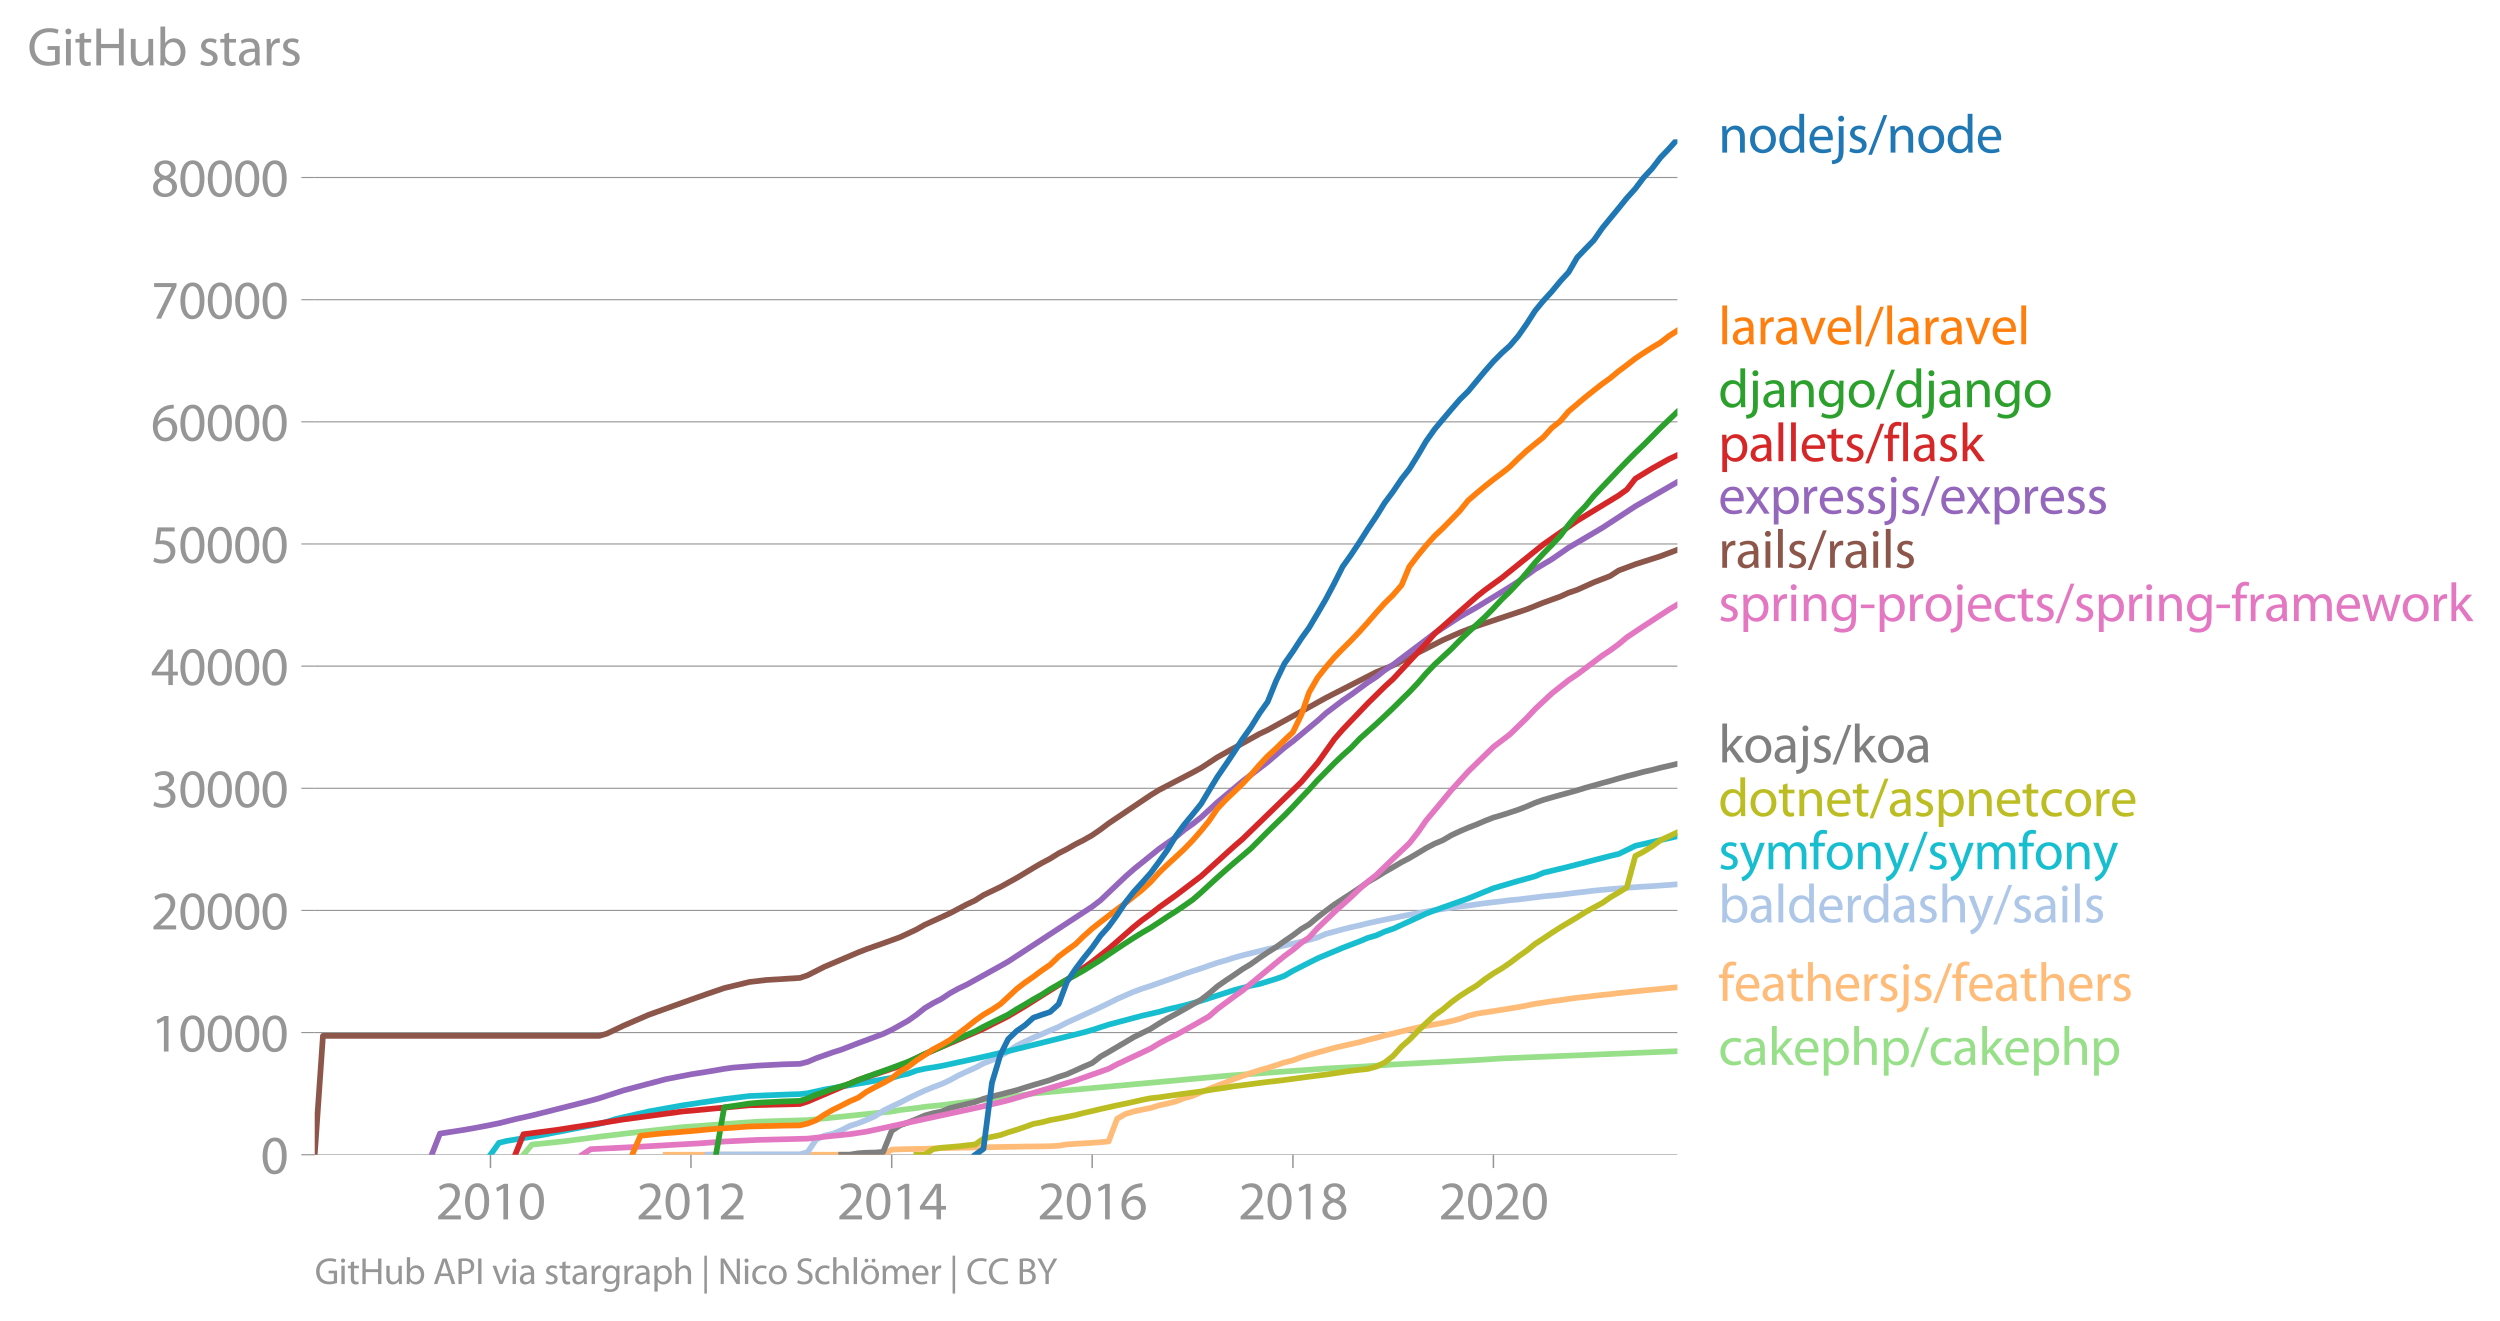 <svg height="461.527" viewBox="0 0 655.168 346.145" width="873.557" xmlns="http://www.w3.org/2000/svg" xmlns:xlink="http://www.w3.org/1999/xlink"><defs><style>*{stroke-linecap:butt;stroke-linejoin:round}</style></defs><g id="figure_1"><path d="M0 346.145h655.168V0H0z" style="fill:none" id="patch_1"/><g id="axes_1"><path d="M82.476 302.618h357.12V36.506H82.476z" style="fill:none" id="patch_2"/><g id="matplotlib.axis_1"><g id="xtick_1"><g id="line2d_1"><defs><path d="M0 0v3.5" id="med525f1b31" style="stroke:#969696;stroke-width:.4"/></defs><use style="fill:#969696;stroke:#969696;stroke-width:.4" x="128.538" xlink:href="#med525f1b31" y="302.618"/></g><g style="fill:#969696" transform="matrix(.14 0 0 -.14 114.175 319.558)" id="text_1"><defs><path d="M2944 0v467H1075v13l333 307c877 845 1434 1466 1434 2234 0 595-378 1209-1274 1209-480 0-890-179-1178-422l180-397c192 160 505 352 883 352 621 0 825-390 825-813-6-627-486-1164-1548-2176L288 346V0h2656z" id="MyriadPro-Regular-32" transform="scale(.016)"/><path d="M1677 4230c-845 0-1447-768-1447-2163C243 691 794-70 1606-70c922 0 1447 780 1447 2195 0 1325-499 2105-1376 2105zm-32-435c582 0 845-672 845-1696 0-1062-276-1734-852-1734-512 0-844 614-844 1696 0 1133 358 1734 851 1734z" id="MyriadPro-Regular-30" transform="scale(.016)"/><path d="M1510 0h544v4160h-480l-908-486 108-429 724 390h12V0z" id="MyriadPro-Regular-31" transform="scale(.016)"/></defs><use xlink:href="#MyriadPro-Regular-32"/><use x="51.3" xlink:href="#MyriadPro-Regular-30"/><use x="102.6" xlink:href="#MyriadPro-Regular-31"/><use x="153.9" xlink:href="#MyriadPro-Regular-30"/></g></g><g id="xtick_2"><use style="fill:#969696;stroke:#969696;stroke-width:.4" x="181.076" xlink:href="#med525f1b31" y="302.618" id="line2d_2"/><g style="fill:#969696" transform="matrix(.14 0 0 -.14 166.713 319.558)" id="text_2"><use xlink:href="#MyriadPro-Regular-32"/><use x="51.3" xlink:href="#MyriadPro-Regular-30"/><use x="102.6" xlink:href="#MyriadPro-Regular-31"/><use x="153.9" xlink:href="#MyriadPro-Regular-32"/></g></g><g id="xtick_3"><use style="fill:#969696;stroke:#969696;stroke-width:.4" x="233.687" xlink:href="#med525f1b31" y="302.618" id="line2d_3"/><g style="fill:#969696" transform="matrix(.14 0 0 -.14 219.324 319.558)" id="text_3"><defs><path d="M2560 0v1133h582v441h-582v2586h-608L96 1504v-371h1933V0h531zM666 1574v13l1017 1415c115 192 218 371 346 614h19c-13-218-19-435-19-653V1574H666z" id="MyriadPro-Regular-34" transform="scale(.016)"/></defs><use xlink:href="#MyriadPro-Regular-32"/><use x="51.3" xlink:href="#MyriadPro-Regular-30"/><use x="102.6" xlink:href="#MyriadPro-Regular-31"/><use x="153.9" xlink:href="#MyriadPro-Regular-34"/></g></g><g id="xtick_4"><use style="fill:#969696;stroke:#969696;stroke-width:.4" x="286.226" xlink:href="#med525f1b31" y="302.618" id="line2d_4"/><g style="fill:#969696" transform="matrix(.14 0 0 -.14 271.863 319.558)" id="text_4"><defs><path d="M2662 4224c-102 0-243-6-409-32-525-64-986-275-1331-614-410-410-704-1056-704-1876C218 621 800-70 1690-70c864 0 1382 704 1382 1465 0 813-518 1344-1254 1344-461 0-807-217-1005-480h-19c96 685 563 1331 1446 1479 160 25 307 32 422 25v461zM1690 365c-589 0-903 505-916 1190 0 103 26 186 64 250 154 301 468 512 807 512 518 0 857-359 857-954s-326-998-806-998h-6z" id="MyriadPro-Regular-36" transform="scale(.016)"/></defs><use xlink:href="#MyriadPro-Regular-32"/><use x="51.3" xlink:href="#MyriadPro-Regular-30"/><use x="102.6" xlink:href="#MyriadPro-Regular-31"/><use x="153.9" xlink:href="#MyriadPro-Regular-36"/></g></g><g id="xtick_5"><use style="fill:#969696;stroke:#969696;stroke-width:.4" x="338.837" xlink:href="#med525f1b31" y="302.618" id="line2d_5"/><g style="fill:#969696" transform="matrix(.14 0 0 -.14 324.474 319.558)" id="text_5"><defs><path d="M1062 2170c-512-218-825-589-825-1114C237 448 762-70 1632-70c794 0 1414 486 1414 1209 0 506-320 871-838 1075v20c512 243 685 620 685 972 0 519-403 1024-1210 1024-729 0-1286-448-1286-1107 0-358 198-717 659-934l6-19zm583-1831c-531 0-851 371-832 794 0 397 262 717 749 857 563-160 915-403 915-908 0-423-327-743-832-743zm6 3488c506 0 704-345 704-678 0-378-275-634-633-755-480 128-794 352-794 768 0 358 256 665 723 665z" id="MyriadPro-Regular-38" transform="scale(.016)"/></defs><use xlink:href="#MyriadPro-Regular-32"/><use x="51.3" xlink:href="#MyriadPro-Regular-30"/><use x="102.6" xlink:href="#MyriadPro-Regular-31"/><use x="153.9" xlink:href="#MyriadPro-Regular-38"/></g></g><g id="xtick_6"><use style="fill:#969696;stroke:#969696;stroke-width:.4" x="391.376" xlink:href="#med525f1b31" y="302.618" id="line2d_6"/><g style="fill:#969696" transform="matrix(.14 0 0 -.14 377.013 319.558)" id="text_6"><use xlink:href="#MyriadPro-Regular-32"/><use x="51.3" xlink:href="#MyriadPro-Regular-30"/><use x="102.6" xlink:href="#MyriadPro-Regular-32"/><use x="153.9" xlink:href="#MyriadPro-Regular-30"/></g></g></g><g id="matplotlib.axis_2"><g id="ytick_1"><path clip-path="url(#p2043285b68)" d="M82.476 302.618h357.12" style="fill:none;stroke:#969696;stroke-linecap:square;stroke-width:.3" id="line2d_7"/><g id="line2d_8"><defs><path d="M0 0h-3.5" id="md0964f4ede" style="stroke:#969696;stroke-width:.3"/></defs><use style="fill:#969696;stroke:#969696;stroke-width:.3" x="82.476" xlink:href="#md0964f4ede" y="302.618"/></g><use xlink:href="#MyriadPro-Regular-30" style="fill:#969696" transform="matrix(.14 0 0 -.14 68.295 307.588)" id="text_7"/></g><g id="ytick_2"><path clip-path="url(#p2043285b68)" d="M82.476 270.606h357.12" style="fill:none;stroke:#969696;stroke-linecap:square;stroke-width:.3" id="line2d_9"/><use style="fill:#969696;stroke:#969696;stroke-width:.3" x="82.476" xlink:href="#md0964f4ede" y="270.606" id="line2d_10"/><g style="fill:#969696" transform="matrix(.14 0 0 -.14 39.568 275.576)" id="text_8"><use xlink:href="#MyriadPro-Regular-31"/><use x="51.3" xlink:href="#MyriadPro-Regular-30"/><use x="102.6" xlink:href="#MyriadPro-Regular-30"/><use x="153.9" xlink:href="#MyriadPro-Regular-30"/><use x="205.2" xlink:href="#MyriadPro-Regular-30"/></g></g><g id="ytick_3"><path clip-path="url(#p2043285b68)" d="M82.476 238.594h357.12" style="fill:none;stroke:#969696;stroke-linecap:square;stroke-width:.3" id="line2d_11"/><use style="fill:#969696;stroke:#969696;stroke-width:.3" x="82.476" xlink:href="#md0964f4ede" y="238.594" id="line2d_12"/><g style="fill:#969696" transform="matrix(.14 0 0 -.14 39.568 243.564)" id="text_9"><use xlink:href="#MyriadPro-Regular-32"/><use x="51.3" xlink:href="#MyriadPro-Regular-30"/><use x="102.6" xlink:href="#MyriadPro-Regular-30"/><use x="153.9" xlink:href="#MyriadPro-Regular-30"/><use x="205.2" xlink:href="#MyriadPro-Regular-30"/></g></g><g id="ytick_4"><path clip-path="url(#p2043285b68)" d="M82.476 206.582h357.12" style="fill:none;stroke:#969696;stroke-linecap:square;stroke-width:.3" id="line2d_13"/><use style="fill:#969696;stroke:#969696;stroke-width:.3" x="82.476" xlink:href="#md0964f4ede" y="206.582" id="line2d_14"/><g style="fill:#969696" transform="matrix(.14 0 0 -.14 39.568 211.552)" id="text_10"><defs><path d="M269 211C474 77 883-70 1350-70c999 0 1517 582 1517 1248 0 582-416 966-928 1068v13c512 186 768 551 768 979 0 506-371 992-1190 992-448 0-871-160-1088-320l147-409c179 128 499 275 832 275 518 0 730-294 730-627 0-493-519-704-928-704H896v-423h314c544 0 1068-249 1075-832 6-345-218-806-941-806-390 0-762 160-922 262L269 211z" id="MyriadPro-Regular-33" transform="scale(.016)"/></defs><use xlink:href="#MyriadPro-Regular-33"/><use x="51.3" xlink:href="#MyriadPro-Regular-30"/><use x="102.6" xlink:href="#MyriadPro-Regular-30"/><use x="153.9" xlink:href="#MyriadPro-Regular-30"/><use x="205.2" xlink:href="#MyriadPro-Regular-30"/></g></g><g id="ytick_5"><path clip-path="url(#p2043285b68)" d="M82.476 174.57h357.12" style="fill:none;stroke:#969696;stroke-linecap:square;stroke-width:.3" id="line2d_15"/><use style="fill:#969696;stroke:#969696;stroke-width:.3" x="82.476" xlink:href="#md0964f4ede" y="174.57" id="line2d_16"/><g style="fill:#969696" transform="matrix(.14 0 0 -.14 39.568 179.54)" id="text_11"><use xlink:href="#MyriadPro-Regular-34"/><use x="51.3" xlink:href="#MyriadPro-Regular-30"/><use x="102.6" xlink:href="#MyriadPro-Regular-30"/><use x="153.9" xlink:href="#MyriadPro-Regular-30"/><use x="205.2" xlink:href="#MyriadPro-Regular-30"/></g></g><g id="ytick_6"><path clip-path="url(#p2043285b68)" d="M82.476 142.559h357.12" style="fill:none;stroke:#969696;stroke-linecap:square;stroke-width:.3" id="line2d_17"/><use style="fill:#969696;stroke:#969696;stroke-width:.3" x="82.476" xlink:href="#md0964f4ede" y="142.559" id="line2d_18"/><g style="fill:#969696" transform="matrix(.14 0 0 -.14 39.568 147.529)" id="text_12"><defs><path d="M2771 4160H781L512 2163c154 19 339 45 576 45 832 0 1190-384 1197-922 0-556-455-902-986-902-377 0-717 128-889 230L269 186C467 58 851-70 1306-70c902 0 1548 608 1548 1420 0 525-268 884-595 1069-256 154-576 224-896 224-153 0-243-13-339-25l160 1068h1587v474z" id="MyriadPro-Regular-35" transform="scale(.016)"/></defs><use xlink:href="#MyriadPro-Regular-35"/><use x="51.3" xlink:href="#MyriadPro-Regular-30"/><use x="102.6" xlink:href="#MyriadPro-Regular-30"/><use x="153.9" xlink:href="#MyriadPro-Regular-30"/><use x="205.2" xlink:href="#MyriadPro-Regular-30"/></g></g><g id="ytick_7"><path clip-path="url(#p2043285b68)" d="M82.476 110.547h357.12" style="fill:none;stroke:#969696;stroke-linecap:square;stroke-width:.3" id="line2d_19"/><use style="fill:#969696;stroke:#969696;stroke-width:.3" x="82.476" xlink:href="#md0964f4ede" y="110.547" id="line2d_20"/><g style="fill:#969696" transform="matrix(.14 0 0 -.14 39.568 115.517)" id="text_13"><use xlink:href="#MyriadPro-Regular-36"/><use x="51.3" xlink:href="#MyriadPro-Regular-30"/><use x="102.6" xlink:href="#MyriadPro-Regular-30"/><use x="153.9" xlink:href="#MyriadPro-Regular-30"/><use x="205.2" xlink:href="#MyriadPro-Regular-30"/></g></g><g id="ytick_8"><path clip-path="url(#p2043285b68)" d="M82.476 78.535h357.12" style="fill:none;stroke:#969696;stroke-linecap:square;stroke-width:.3" id="line2d_21"/><use style="fill:#969696;stroke:#969696;stroke-width:.3" x="82.476" xlink:href="#md0964f4ede" y="78.535" id="line2d_22"/><g style="fill:#969696" transform="matrix(.14 0 0 -.14 39.568 83.505)" id="text_14"><defs><path d="M365 4160v-467h2035v-13L595 0h583l1811 3789v371H365z" id="MyriadPro-Regular-37" transform="scale(.016)"/></defs><use xlink:href="#MyriadPro-Regular-37"/><use x="51.3" xlink:href="#MyriadPro-Regular-30"/><use x="102.6" xlink:href="#MyriadPro-Regular-30"/><use x="153.9" xlink:href="#MyriadPro-Regular-30"/><use x="205.2" xlink:href="#MyriadPro-Regular-30"/></g></g><g id="ytick_9"><path clip-path="url(#p2043285b68)" d="M82.476 46.523h357.12" style="fill:none;stroke:#969696;stroke-linecap:square;stroke-width:.3" id="line2d_23"/><use style="fill:#969696;stroke:#969696;stroke-width:.3" x="82.476" xlink:href="#md0964f4ede" y="46.523" id="line2d_24"/><g style="fill:#969696" transform="matrix(.14 0 0 -.14 39.568 51.493)" id="text_15"><use xlink:href="#MyriadPro-Regular-38"/><use x="51.3" xlink:href="#MyriadPro-Regular-30"/><use x="102.6" xlink:href="#MyriadPro-Regular-30"/><use x="153.9" xlink:href="#MyriadPro-Regular-30"/><use x="205.2" xlink:href="#MyriadPro-Regular-30"/></g></g><g style="fill:#969696" transform="matrix(.14 0 0 -.14 7.2 17.14)" id="text_16"><defs><path d="M3770 2266H2349v-448h877V531c-128-64-378-115-743-115-1005 0-1664 646-1664 1741 0 1081 685 1734 1735 1734 435 0 723-83 953-185l135 454c-186 90-576 198-1076 198-1446 0-2329-940-2336-2227 0-672 231-1248 602-1606 422-403 960-570 1613-570 582 0 1075 147 1325 237v2074z" id="MyriadPro-Regular-47" transform="scale(.016)"/><path d="M1030 0v3098H467V0h563zM749 4320c-205 0-352-154-352-352 0-192 141-346 339-346 224 0 365 154 358 346 0 198-134 352-345 352z" id="MyriadPro-Regular-69" transform="scale(.016)"/><path d="M595 3667v-569H115v-429h480V979c0-365 58-640 218-806C947 19 1158-70 1421-70c217 0 390 38 499 83l-26 422c-83-25-172-38-326-38-314 0-422 217-422 601v1671h806v429h-806v742l-551-173z" id="MyriadPro-Regular-74" transform="scale(.016)"/><path d="M486 4314V0h557v2022h2087V0h563v4314h-563V2509H1043v1805H486z" id="MyriadPro-Regular-48" transform="scale(.016)"/><path d="M3059 3098h-563V1197c0-103-19-205-51-288-103-250-365-512-743-512-512 0-691 397-691 985v1716H448V1286C448 198 1030-70 1517-70c550 0 877 326 1024 576h13l32-506h499c-19 243-26 525-26 845v2253z" id="MyriadPro-Regular-75" transform="scale(.016)"/><path d="M467 800c0-275-13-589-25-800h486l26 512h19c230-410 589-582 1037-582 691 0 1388 550 1388 1657 7 941-537 1581-1305 1581-499 0-858-224-1056-570h-13v1946H467V800zm557 998c0 90 19 167 32 231 115 429 474 691 858 691 601 0 921-531 921-1152 0-710-352-1190-941-1190-409 0-736 268-844 659-13 64-26 134-26 205v556z" id="MyriadPro-Regular-62" transform="scale(.016)"/><path d="M250 147C467 19 781-70 1120-70c736 0 1158 390 1158 934 0 461-275 730-812 934-404 154-589 269-589 525 0 231 185 423 518 423 288 0 512-103 634-180l141 410c-173 102-448 192-762 192-666 0-1069-410-1069-909 0-371 263-678 819-877 416-153 576-300 576-569 0-256-192-461-601-461-282 0-576 115-743 224L250 147z" id="MyriadPro-Regular-73" transform="scale(.016)"/><path d="M2643 1901c0 621-230 1267-1177 1267-391 0-762-109-1018-275l128-371c218 140 518 230 806 230 634 0 704-461 704-717v-64C890 1978 224 1568 224 819c0-448 320-889 947-889 442 0 775 217 947 460h20l44-390h512c-38 211-51 474-51 742v1159zm-544-858c0-57-13-121-32-179-89-262-345-518-749-518-288 0-531 172-531 537 0 602 698 711 1312 698v-538z" id="MyriadPro-Regular-61" transform="scale(.016)"/><path d="M467 0h557v1651c0 96 13 186 26 263 76 422 358 723 755 723 77 0 134-7 192-19v531c-51 13-96 19-160 19-378 0-717-262-858-678h-25l-20 608H442c19-288 25-602 25-967V0z" id="MyriadPro-Regular-72" transform="scale(.016)"/></defs><use xlink:href="#MyriadPro-Regular-47"/><use x="64.6" xlink:href="#MyriadPro-Regular-69"/><use x="88" xlink:href="#MyriadPro-Regular-74"/><use x="121.1" xlink:href="#MyriadPro-Regular-48"/><use x="186.3" xlink:href="#MyriadPro-Regular-75"/><use x="241.4" xlink:href="#MyriadPro-Regular-62"/><use x="298.3" xlink:href="#MyriadPro-Regular-20"/><use x="319.5" xlink:href="#MyriadPro-Regular-73"/><use x="359.1" xlink:href="#MyriadPro-Regular-74"/><use x="392.2" xlink:href="#MyriadPro-Regular-61"/><use x="440.4" xlink:href="#MyriadPro-Regular-72"/><use x="473.1" xlink:href="#MyriadPro-Regular-73"/></g></g><path clip-path="url(#p2043285b68)" d="m137.174 302.618 2.231-2.657 8.78-.909 8.853-1.165 6.406-.768 15.401-1.732 19.792-1.44 13.027-.401 22.023-2.263 2.231-.39 4.247-.503 2.159-.333 4.39-.43 8.852-1.142 4.39-.506 4.247-.406 6.621-1.022 50.38-4.596 13.243-.99 8.636-.611 4.39-.327 11.012-.598 6.621-.464 21.88-1.162 6.62-.426 45.99-1.898h0" style="fill:none;stroke:#98df8a;stroke-linecap:square;stroke-width:1.5" id="line2d_25"/><path clip-path="url(#p2043285b68)" d="m174.455 302.618 2.231-.003h37.209l2.16-.003 2.23-.003h2.16l2.23-.01 2.232-.006 2.159-.013h2.231l2.16-.013 2.23-1.287 2.231-.086 2.016-.048 2.23-.042 2.16-.038 2.23-.084 2.16-.108 2.231-.042 2.231-.048 2.16-.035 2.23-.058 2.16-.035 2.23-.032 2.232-.039 2.015-.038 2.231-.035 2.16-.048 2.23-.016 2.16-.023 2.23-.041 2.232-.125 2.159-.352 2.23-.141 2.16-.144 2.231-.125 2.231-.17 2.087-.195 2.231-5.938 2.16-1.249 2.23-.672 2.16-.474 2.23-.438 2.232-.692 2.16-.454 2.23-.57 2.16-.832 2.23-.618 2.232-.986 2.015-.823 2.23-.88 2.16-.81 2.231-.925 2.16-.784 2.23-.785 2.231-.733 2.16-.608 2.23-.701 2.16-.717 2.23-.564 2.232-.822 2.015-.605 2.231-.631 2.16-.586 2.23-.618 2.16-.502 2.23-.503 2.232-.5 2.159-.598 2.231-.547 2.16-.605 2.23-.528 2.231-.548 2.016-.502 2.23-.5 2.16-.451 2.23-.372 2.16-.387 2.231-.48 2.231-.589 2.16-.765 2.23-.58 2.16-.332 2.23-.35 2.232-.345 2.087-.343 2.231-.355 2.16-.42 2.23-.448 2.16-.323 2.23-.346 2.232-.29 2.159-.324 2.23-.308 2.16-.22 2.231-.263 2.231-.26 2.015-.188 2.231-.291 2.16-.205 2.23-.253 2.16-.211 2.23-.224 2.232-.202 2.16-.221 2.23-.205" style="fill:none;stroke:#ffbb78;stroke-linecap:square;stroke-width:1.5" id="line2d_26"/><path clip-path="url(#p2043285b68)" d="m185.395 302.618 2.23-.09 2.16-.006h6.621l2.231-.003H205.187l2.23-.003h2.232l2.015-.596 2.231-3.3 2.16-1.018 2.23-.477 2.16-.906 2.23-1.143 2.232-.717 2.159-.842 2.231-.983 2.16-1.43 2.23-1.127 2.231-1.028 2.016-1.06 2.23-1.069 2.16-1.002 2.23-.912 2.16-.8 2.231-1.034 2.231-1.233 2.16-1.005 2.23-.986 2.16-1.155 2.23-.868 2.232-1.184 2.015-1.054 2.231-1.54 2.16-1.081 2.23-1.034 2.16-.887 2.23-.999 2.232-.931 2.159-1.124 2.23-1.021 2.16-.977 2.231-1.04 2.231-1.024 2.087-1.022 2.231-1.114 2.16-.944 2.23-.957 2.16-.807 2.23-.71 2.232-.791 2.16-.756 2.23-.778 2.16-.803 2.23-.75 2.232-.72 2.015-.7 2.23-.778 2.16-.605 2.231-.714 2.16-.612 2.23-.56 2.231-.54 2.16-.539 2.23-.445 2.16-.509 2.23-.486 2.232-.519 2.015-.454 2.231-.64 2.16-.935 2.23-.59 2.16-.601 2.23-.557 2.232-.484 2.159-.55 2.231-.493 2.16-.458 2.23-.426 2.231-.467 2.016-.39 2.23-.398 2.16-.425 2.23-.41 2.16-.266 2.231-.374 2.231-.301 2.16-.234 2.23-.317 2.16-.294 2.23-.27 2.232-.252 2.087-.272 2.231-.192 2.16-.266 2.23-.275 2.16-.276 2.23-.204 2.232-.209 2.159-.284 2.23-.273 2.16-.243 2.231-.278 2.231-.212 2.015-.179 2.231-.186 2.16-.172 2.23-.17 2.16-.138 2.23-.125 2.232-.166 2.16-.15 2.23-.183" style="fill:none;stroke:#aec7e8;stroke-linecap:square;stroke-width:1.5" id="line2d_27"/><g style="fill:#1f77b4" transform="matrix(.14 0 0 -.14 450.31 40)" id="text_17"><defs><path d="M467 0h563v1862c0 96 13 192 39 263 96 313 384 576 755 576 531 0 717-416 717-915V0h563v1850c0 1062-666 1318-1094 1318-512 0-871-288-1024-582h-13l-32 512H442c19-256 25-519 25-839V0z" id="MyriadPro-Regular-6e" transform="scale(.016)"/><path d="M1779 3168c-857 0-1536-608-1536-1645C243 544 890-70 1728-70c749 0 1542 499 1542 1644 0 948-601 1594-1491 1594zm-13-422c666 0 928-666 928-1191 0-697-403-1203-940-1203-551 0-941 512-941 1190 0 589 288 1204 953 1204z" id="MyriadPro-Regular-6f" transform="scale(.016)"/><path d="M2579 4544V2694h-13c-140 250-460 474-934 474-755 0-1395-634-1389-1664C243 563 819-70 1568-70c506 0 883 262 1056 608h13l25-538h506c-19 211-26 525-26 800v3744h-563zm0-3245c0-89-6-166-25-243-103-422-448-672-826-672-608 0-915 518-915 1146 0 684 345 1196 928 1196 422 0 729-294 813-652 19-71 25-167 25-237v-538z" id="MyriadPro-Regular-64" transform="scale(.016)"/><path d="M2957 1446c6 58 19 148 19 263 0 569-269 1459-1280 1459-902 0-1453-736-1453-1670C243 563 813-70 1766-70c493 0 832 108 1031 198l-96 403c-211-89-455-160-858-160-563 0-1049 314-1062 1075h2176zM787 1850c45 390 295 915 864 915 634 0 787-557 781-915H787z" id="MyriadPro-Regular-65" transform="scale(.016)"/><path d="M-230-1350c300 0 710 102 960 352 275 281 371 672 371 1273v2823H538V493c0-743-58-992-212-1165C192-819-32-890-288-909l58-441zM826 4320c-212 0-359-154-359-352 0-186 135-346 346-346 224 0 358 160 352 346 0 198-135 352-339 352z" id="MyriadPro-Regular-6a" transform="scale(.016)"/><path d="m422-256 1792 4640h-435L-6-256h428z" id="MyriadPro-Regular-2f" transform="scale(.016)"/></defs><use xlink:href="#MyriadPro-Regular-6e"/><use x="55.5" xlink:href="#MyriadPro-Regular-6f"/><use x="110.4" xlink:href="#MyriadPro-Regular-64"/><use x="166.8" xlink:href="#MyriadPro-Regular-65"/><use x="216.9" xlink:href="#MyriadPro-Regular-6a"/><use x="241.2" xlink:href="#MyriadPro-Regular-73"/><use x="280.8" xlink:href="#MyriadPro-Regular-2f"/><use x="315.1" xlink:href="#MyriadPro-Regular-6e"/><use x="370.6" xlink:href="#MyriadPro-Regular-6f"/><use x="425.5" xlink:href="#MyriadPro-Regular-64"/><use x="481.9" xlink:href="#MyriadPro-Regular-65"/></g><g style="fill:#ff7f0e" transform="matrix(.14 0 0 -.14 450.31 90.224)" id="text_18"><defs><path d="M467 0h563v4544H467V0z" id="MyriadPro-Regular-6c" transform="scale(.016)"/><path d="M83 3098 1261 0h537l1216 3098h-588l-602-1741c-102-282-192-538-262-794h-20c-64 256-147 512-249 794L685 3098H83z" id="MyriadPro-Regular-76" transform="scale(.016)"/></defs><use xlink:href="#MyriadPro-Regular-6c"/><use x="23.6" xlink:href="#MyriadPro-Regular-61"/><use x="71.8" xlink:href="#MyriadPro-Regular-72"/><use x="104.5" xlink:href="#MyriadPro-Regular-61"/><use x="152.7" xlink:href="#MyriadPro-Regular-76"/><use x="200.8" xlink:href="#MyriadPro-Regular-65"/><use x="250.9" xlink:href="#MyriadPro-Regular-6c"/><use x="274.5" xlink:href="#MyriadPro-Regular-2f"/><use x="308.8" xlink:href="#MyriadPro-Regular-6c"/><use x="332.4" xlink:href="#MyriadPro-Regular-61"/><use x="380.6" xlink:href="#MyriadPro-Regular-72"/><use x="413.3" xlink:href="#MyriadPro-Regular-61"/><use x="461.5" xlink:href="#MyriadPro-Regular-76"/><use x="509.6" xlink:href="#MyriadPro-Regular-65"/><use x="559.7" xlink:href="#MyriadPro-Regular-6c"/></g><g style="fill:#2ca02c" transform="matrix(.14 0 0 -.14 450.31 106.706)" id="text_19"><defs><path d="M3110 2246c0 378 13 628 26 852h-493l-25-468h-13c-135 256-429 538-967 538-710 0-1395-595-1395-1645C243 666 794 13 1562 13c480 0 812 230 985 518h13V186c0-781-422-1082-998-1082-384 0-704 115-909 243l-141-429c250-166 659-256 1030-256 391 0 826 90 1127 372 301 268 441 704 441 1414v1798zm-556-928c0-96-13-204-45-300-122-359-435-576-781-576-608 0-915 505-915 1113 0 717 384 1171 921 1171 410 0 685-268 788-595 25-77 32-160 32-256v-557z" id="MyriadPro-Regular-67" transform="scale(.016)"/></defs><use xlink:href="#MyriadPro-Regular-64"/><use x="56.4" xlink:href="#MyriadPro-Regular-6a"/><use x="80.7" xlink:href="#MyriadPro-Regular-61"/><use x="128.9" xlink:href="#MyriadPro-Regular-6e"/><use x="184.4" xlink:href="#MyriadPro-Regular-67"/><use x="240.3" xlink:href="#MyriadPro-Regular-6f"/><use x="295.2" xlink:href="#MyriadPro-Regular-2f"/><use x="329.5" xlink:href="#MyriadPro-Regular-64"/><use x="385.9" xlink:href="#MyriadPro-Regular-6a"/><use x="410.2" xlink:href="#MyriadPro-Regular-61"/><use x="458.4" xlink:href="#MyriadPro-Regular-6e"/><use x="513.9" xlink:href="#MyriadPro-Regular-67"/><use x="569.8" xlink:href="#MyriadPro-Regular-6f"/></g><g style="fill:#d62728" transform="matrix(.14 0 0 -.14 450.31 120.873)" id="text_20"><defs><path d="M467-1267h557V416h13c185-307 544-486 953-486 730 0 1408 550 1408 1664 0 940-563 1574-1312 1574-505 0-870-224-1100-602h-13l-26 532H442c12-295 25-615 25-1012v-3353zm557 3059c0 77 19 160 38 230 109 423 468 698 852 698 595 0 921-531 921-1152 0-710-345-1197-941-1197-403 0-742 269-844 659-13 71-26 148-26 231v531z" id="MyriadPro-Regular-70" transform="scale(.016)"/><path d="M1082 0v2669h748v429h-748v166c0 474 121 896 601 896 160 0 275-32 359-70l76 435c-108 45-281 89-480 89-262 0-544-83-755-288-262-249-358-646-358-1081v-147H90v-429h435V0h557z" id="MyriadPro-Regular-66" transform="scale(.016)"/><path d="M1024 4544H467V0h557v1165l288 320L2381 0h685L1702 1824l1197 1274h-678l-909-1069c-90-109-198-243-275-352h-13v2867z" id="MyriadPro-Regular-6b" transform="scale(.016)"/></defs><use xlink:href="#MyriadPro-Regular-70"/><use x="56.9" xlink:href="#MyriadPro-Regular-61"/><use x="105.1" xlink:href="#MyriadPro-Regular-6c"/><use x="128.7" xlink:href="#MyriadPro-Regular-6c"/><use x="152.3" xlink:href="#MyriadPro-Regular-65"/><use x="202.4" xlink:href="#MyriadPro-Regular-74"/><use x="235.5" xlink:href="#MyriadPro-Regular-73"/><use x="275.1" xlink:href="#MyriadPro-Regular-2f"/><use x="309.4" xlink:href="#MyriadPro-Regular-66"/><use x="338.6" xlink:href="#MyriadPro-Regular-6c"/><use x="362.2" xlink:href="#MyriadPro-Regular-61"/><use x="410.4" xlink:href="#MyriadPro-Regular-73"/><use x="450" xlink:href="#MyriadPro-Regular-6b"/></g><g style="fill:#9467bd" transform="matrix(.14 0 0 -.14 450.31 134.615)" id="text_21"><defs><path d="m102 3098 1050-1517L51 0h621l448 698c115 185 224 345 326 537h13c109-185 211-358 333-537L2246 0h640L1798 1600l1056 1498h-608l-435-660c-102-166-205-326-307-512h-19c-103 173-199 333-314 506l-441 666H102z" id="MyriadPro-Regular-78" transform="scale(.016)"/></defs><use xlink:href="#MyriadPro-Regular-65"/><use x="50.1" xlink:href="#MyriadPro-Regular-78"/><use x="96.4" xlink:href="#MyriadPro-Regular-70"/><use x="153.3" xlink:href="#MyriadPro-Regular-72"/><use x="186" xlink:href="#MyriadPro-Regular-65"/><use x="236.1" xlink:href="#MyriadPro-Regular-73"/><use x="275.7" xlink:href="#MyriadPro-Regular-73"/><use x="315.3" xlink:href="#MyriadPro-Regular-6a"/><use x="339.6" xlink:href="#MyriadPro-Regular-73"/><use x="379.2" xlink:href="#MyriadPro-Regular-2f"/><use x="413.5" xlink:href="#MyriadPro-Regular-65"/><use x="463.6" xlink:href="#MyriadPro-Regular-78"/><use x="509.9" xlink:href="#MyriadPro-Regular-70"/><use x="566.8" xlink:href="#MyriadPro-Regular-72"/><use x="599.5" xlink:href="#MyriadPro-Regular-65"/><use x="649.6" xlink:href="#MyriadPro-Regular-73"/><use x="689.2" xlink:href="#MyriadPro-Regular-73"/></g><g style="fill:#8c564b" transform="matrix(.14 0 0 -.14 450.31 148.796)" id="text_22"><use xlink:href="#MyriadPro-Regular-72"/><use x="32.7" xlink:href="#MyriadPro-Regular-61"/><use x="80.9" xlink:href="#MyriadPro-Regular-69"/><use x="104.3" xlink:href="#MyriadPro-Regular-6c"/><use x="127.9" xlink:href="#MyriadPro-Regular-73"/><use x="167.5" xlink:href="#MyriadPro-Regular-2f"/><use x="201.8" xlink:href="#MyriadPro-Regular-72"/><use x="234.5" xlink:href="#MyriadPro-Regular-61"/><use x="282.7" xlink:href="#MyriadPro-Regular-69"/><use x="306.1" xlink:href="#MyriadPro-Regular-6c"/><use x="329.7" xlink:href="#MyriadPro-Regular-73"/></g><g style="fill:#e377c2" transform="matrix(.14 0 0 -.14 450.31 162.782)" id="text_23"><defs><path d="M192 1939v-416h1581v416H192z" id="MyriadPro-Regular-2d" transform="scale(.016)"/><path d="M2579 538c-160-71-371-154-691-154-614 0-1075 442-1075 1158 0 647 384 1172 1094 1172 307 0 519-71 653-148l128 436c-154 76-448 160-781 160-1011 0-1664-692-1664-1645C243 570 851-70 1786-70c416 0 742 108 889 185l-96 423z" id="MyriadPro-Regular-63" transform="scale(.016)"/><path d="M467 0h551v1869c0 96 12 192 44 275 90 282 346 563 698 563 429 0 646-358 646-851V0h551v1914c0 102 19 204 45 281 96 275 345 512 665 512 455 0 672-358 672-953V0h551v1824c0 1075-608 1344-1018 1344-294 0-499-77-685-218-128-96-249-230-345-403h-13c-135 365-455 621-877 621-512 0-800-275-973-570h-19l-26 500H442c19-256 25-519 25-839V0z" id="MyriadPro-Regular-6d" transform="scale(.016)"/><path d="M115 3098 1050 0h512l499 1472c109 333 205 653 281 1024h13c77-365 167-672 275-1018L3104 0h512l998 3098h-556l-442-1556c-102-364-186-691-237-1004h-19c-70 313-160 640-275 1011l-480 1549h-474l-505-1575c-103-339-205-672-276-985h-19c-57 320-141 640-230 985L691 3098H115z" id="MyriadPro-Regular-77" transform="scale(.016)"/></defs><use xlink:href="#MyriadPro-Regular-73"/><use x="39.6" xlink:href="#MyriadPro-Regular-70"/><use x="96.5" xlink:href="#MyriadPro-Regular-72"/><use x="129.2" xlink:href="#MyriadPro-Regular-69"/><use x="152.6" xlink:href="#MyriadPro-Regular-6e"/><use x="208.1" xlink:href="#MyriadPro-Regular-67"/><use x="264" xlink:href="#MyriadPro-Regular-2d"/><use x="294.7" xlink:href="#MyriadPro-Regular-70"/><use x="351.6" xlink:href="#MyriadPro-Regular-72"/><use x="384.3" xlink:href="#MyriadPro-Regular-6f"/><use x="439.2" xlink:href="#MyriadPro-Regular-6a"/><use x="463.5" xlink:href="#MyriadPro-Regular-65"/><use x="513.6" xlink:href="#MyriadPro-Regular-63"/><use x="558.4" xlink:href="#MyriadPro-Regular-74"/><use x="591.5" xlink:href="#MyriadPro-Regular-73"/><use x="631.1" xlink:href="#MyriadPro-Regular-2f"/><use x="665.4" xlink:href="#MyriadPro-Regular-73"/><use x="705" xlink:href="#MyriadPro-Regular-70"/><use x="761.9" xlink:href="#MyriadPro-Regular-72"/><use x="794.6" xlink:href="#MyriadPro-Regular-69"/><use x="818" xlink:href="#MyriadPro-Regular-6e"/><use x="873.5" xlink:href="#MyriadPro-Regular-67"/><use x="929.4" xlink:href="#MyriadPro-Regular-2d"/><use x="960.1" xlink:href="#MyriadPro-Regular-66"/><use x="989.3" xlink:href="#MyriadPro-Regular-72"/><use x="1022" xlink:href="#MyriadPro-Regular-61"/><use x="1070.2" xlink:href="#MyriadPro-Regular-6d"/><use x="1153.6" xlink:href="#MyriadPro-Regular-65"/><use x="1203.7" xlink:href="#MyriadPro-Regular-77"/><use x="1277.3" xlink:href="#MyriadPro-Regular-6f"/><use x="1332.2" xlink:href="#MyriadPro-Regular-72"/><use x="1364.9" xlink:href="#MyriadPro-Regular-6b"/></g><g style="fill:#7f7f7f" transform="matrix(.14 0 0 -.14 450.31 199.793)" id="text_24"><use xlink:href="#MyriadPro-Regular-6b"/><use x="46.9" xlink:href="#MyriadPro-Regular-6f"/><use x="101.8" xlink:href="#MyriadPro-Regular-61"/><use x="150" xlink:href="#MyriadPro-Regular-6a"/><use x="174.3" xlink:href="#MyriadPro-Regular-73"/><use x="213.9" xlink:href="#MyriadPro-Regular-2f"/><use x="248.2" xlink:href="#MyriadPro-Regular-6b"/><use x="295.1" xlink:href="#MyriadPro-Regular-6f"/><use x="350" xlink:href="#MyriadPro-Regular-61"/></g><g style="fill:#bcbd22" transform="matrix(.14 0 0 -.14 450.31 213.883)" id="text_25"><use xlink:href="#MyriadPro-Regular-64"/><use x="56.4" xlink:href="#MyriadPro-Regular-6f"/><use x="111.3" xlink:href="#MyriadPro-Regular-74"/><use x="144.4" xlink:href="#MyriadPro-Regular-6e"/><use x="199.9" xlink:href="#MyriadPro-Regular-65"/><use x="250" xlink:href="#MyriadPro-Regular-74"/><use x="283.1" xlink:href="#MyriadPro-Regular-2f"/><use x="317.4" xlink:href="#MyriadPro-Regular-61"/><use x="365.6" xlink:href="#MyriadPro-Regular-73"/><use x="405.2" xlink:href="#MyriadPro-Regular-70"/><use x="462.1" xlink:href="#MyriadPro-Regular-6e"/><use x="517.6" xlink:href="#MyriadPro-Regular-65"/><use x="567.7" xlink:href="#MyriadPro-Regular-74"/><use x="600.8" xlink:href="#MyriadPro-Regular-63"/><use x="645.6" xlink:href="#MyriadPro-Regular-6f"/><use x="700.5" xlink:href="#MyriadPro-Regular-72"/><use x="733.2" xlink:href="#MyriadPro-Regular-65"/></g><g style="fill:#17becf" transform="matrix(.14 0 0 -.14 450.31 227.8)" id="text_26"><defs><path d="M58 3098 1203 243c26-70 39-115 39-147s-20-77-45-134c-128-288-320-506-474-628-166-140-352-230-493-275l141-473c141 25 416 121 691 364 384 333 660 877 1063 1940l845 2208h-596l-614-1818c-77-224-141-461-198-646h-13c-51 185-128 428-199 633L672 3098H58z" id="MyriadPro-Regular-79" transform="scale(.016)"/></defs><use xlink:href="#MyriadPro-Regular-73"/><use x="39.6" xlink:href="#MyriadPro-Regular-79"/><use x="86.7" xlink:href="#MyriadPro-Regular-6d"/><use x="170.1" xlink:href="#MyriadPro-Regular-66"/><use x="199.3" xlink:href="#MyriadPro-Regular-6f"/><use x="254.2" xlink:href="#MyriadPro-Regular-6e"/><use x="309.7" xlink:href="#MyriadPro-Regular-79"/><use x="356.8" xlink:href="#MyriadPro-Regular-2f"/><use x="391.1" xlink:href="#MyriadPro-Regular-73"/><use x="430.7" xlink:href="#MyriadPro-Regular-79"/><use x="477.8" xlink:href="#MyriadPro-Regular-6d"/><use x="561.2" xlink:href="#MyriadPro-Regular-66"/><use x="590.4" xlink:href="#MyriadPro-Regular-6f"/><use x="645.3" xlink:href="#MyriadPro-Regular-6e"/><use x="700.8" xlink:href="#MyriadPro-Regular-79"/></g><g style="fill:#aec7e8" transform="matrix(.14 0 0 -.14 450.31 241.723)" id="text_27"><defs><path d="M467 0h563v1869c0 109 7 192 39 269 102 307 390 563 755 563 531 0 717-423 717-922V0h563v1843c0 1069-666 1325-1082 1325-211 0-409-64-576-160-172-96-313-237-403-397h-13v1933H467V0z" id="MyriadPro-Regular-68" transform="scale(.016)"/></defs><use xlink:href="#MyriadPro-Regular-62"/><use x="56.9" xlink:href="#MyriadPro-Regular-61"/><use x="105.1" xlink:href="#MyriadPro-Regular-6c"/><use x="128.7" xlink:href="#MyriadPro-Regular-64"/><use x="185.1" xlink:href="#MyriadPro-Regular-65"/><use x="235.2" xlink:href="#MyriadPro-Regular-72"/><use x="267.9" xlink:href="#MyriadPro-Regular-64"/><use x="324.3" xlink:href="#MyriadPro-Regular-61"/><use x="372.5" xlink:href="#MyriadPro-Regular-73"/><use x="412.1" xlink:href="#MyriadPro-Regular-68"/><use x="467.6" xlink:href="#MyriadPro-Regular-79"/><use x="514.7" xlink:href="#MyriadPro-Regular-2f"/><use x="549" xlink:href="#MyriadPro-Regular-73"/><use x="588.6" xlink:href="#MyriadPro-Regular-61"/><use x="636.8" xlink:href="#MyriadPro-Regular-69"/><use x="660.2" xlink:href="#MyriadPro-Regular-6c"/><use x="683.8" xlink:href="#MyriadPro-Regular-73"/></g><g style="fill:#ffbb78" transform="matrix(.14 0 0 -.14 450.31 262.303)" id="text_28"><use xlink:href="#MyriadPro-Regular-66"/><use x="29.2" xlink:href="#MyriadPro-Regular-65"/><use x="79.3" xlink:href="#MyriadPro-Regular-61"/><use x="127.5" xlink:href="#MyriadPro-Regular-74"/><use x="160.6" xlink:href="#MyriadPro-Regular-68"/><use x="216.1" xlink:href="#MyriadPro-Regular-65"/><use x="266.2" xlink:href="#MyriadPro-Regular-72"/><use x="298.9" xlink:href="#MyriadPro-Regular-73"/><use x="338.5" xlink:href="#MyriadPro-Regular-6a"/><use x="362.8" xlink:href="#MyriadPro-Regular-73"/><use x="402.4" xlink:href="#MyriadPro-Regular-2f"/><use x="436.7" xlink:href="#MyriadPro-Regular-66"/><use x="465.9" xlink:href="#MyriadPro-Regular-65"/><use x="516" xlink:href="#MyriadPro-Regular-61"/><use x="564.2" xlink:href="#MyriadPro-Regular-74"/><use x="597.3" xlink:href="#MyriadPro-Regular-68"/><use x="652.8" xlink:href="#MyriadPro-Regular-65"/><use x="702.9" xlink:href="#MyriadPro-Regular-72"/><use x="735.6" xlink:href="#MyriadPro-Regular-73"/></g><g style="fill:#98df8a" transform="matrix(.14 0 0 -.14 450.31 279.063)" id="text_29"><use xlink:href="#MyriadPro-Regular-63"/><use x="44.8" xlink:href="#MyriadPro-Regular-61"/><use x="93" xlink:href="#MyriadPro-Regular-6b"/><use x="139.9" xlink:href="#MyriadPro-Regular-65"/><use x="190" xlink:href="#MyriadPro-Regular-70"/><use x="246.9" xlink:href="#MyriadPro-Regular-68"/><use x="302.4" xlink:href="#MyriadPro-Regular-70"/><use x="359.3" xlink:href="#MyriadPro-Regular-2f"/><use x="393.6" xlink:href="#MyriadPro-Regular-63"/><use x="438.4" xlink:href="#MyriadPro-Regular-61"/><use x="486.6" xlink:href="#MyriadPro-Regular-6b"/><use x="533.5" xlink:href="#MyriadPro-Regular-65"/><use x="583.6" xlink:href="#MyriadPro-Regular-70"/><use x="640.5" xlink:href="#MyriadPro-Regular-68"/><use x="696" xlink:href="#MyriadPro-Regular-70"/></g><g style="fill:#969696" transform="matrix(.097 0 0 -.097 82.476 336.516)" id="text_30"><defs><path d="M2714 1357 3174 0h596L2298 4314h-672L160 0h576l448 1357h1530zm-1415 435 423 1248c83 262 153 525 217 781h13c64-250 128-506 224-787l422-1242H1299z" id="MyriadPro-Regular-41" transform="scale(.016)"/><path d="M486 0h557v1728c128-32 282-38 448-38 544 0 1024 160 1319 473 217 224 332 531 332 922 0 384-140 697-377 902-256 231-659 359-1210 359-448 0-800-39-1069-84V0zm557 3859c96 26 282 45 525 45 614 0 1018-275 1018-845 0-595-410-921-1082-921-186 0-339 12-461 44v1677z" id="MyriadPro-Regular-50" transform="scale(.016)"/><path d="M486 4314V0h557v4314H486z" id="MyriadPro-Regular-49" transform="scale(.016)"/><path d="M550 4800v-6400h429v6400H550z" id="MyriadPro-Regular-7c" transform="scale(.016)"/><path d="M1011 0v1843c0 717-13 1235-45 1779l20 7c217-467 505-960 806-1440L3162 0h563v4314h-525V2509c0-672 13-1197 64-1773l-13-6c-205 441-454 896-774 1401L1094 4314H486V0h525z" id="MyriadPro-Regular-4e" transform="scale(.016)"/><path d="M269 211C499 58 954-70 1370-70c1017 0 1510 582 1510 1248 0 633-371 985-1101 1267-595 230-857 429-857 832 0 294 224 646 812 646 391 0 679-128 820-205l153 455c-192 109-512 211-953 211-839 0-1396-499-1396-1171 0-608 436-973 1140-1223 582-224 812-454 812-857 0-435-332-736-902-736-384 0-749 128-998 281L269 211z" id="MyriadPro-Regular-53" transform="scale(.016)"/><path d="M1165 3648c185 0 313 154 313 326 0 186-134 327-313 327s-327-147-327-327c0-172 135-326 320-326h7zm1184 0c185 0 313 154 313 326 0 186-134 327-313 327s-320-147-320-327c0-172 128-326 313-326h7zm-570-480c-857 0-1536-608-1536-1645C243 544 890-70 1728-70c749 0 1542 499 1542 1644 0 948-601 1594-1491 1594zm-13-422c666 0 928-666 928-1191 0-697-403-1203-940-1203-551 0-941 512-941 1190 0 589 288 1204 953 1204z" id="MyriadPro-Regular-f6" transform="scale(.016)"/><path d="M3386 582c-224-108-570-179-909-179-1050 0-1658 679-1658 1735 0 1132 672 1779 1683 1779 359 0 660-77 871-179l134 454c-147 77-486 192-1024 192-1337 0-2253-915-2253-2266C230 704 1146-70 2362-70c524 0 934 108 1139 211l-115 441z" id="MyriadPro-Regular-43" transform="scale(.016)"/><path d="M486 13c186-26 480-51 864-51 704 0 1191 128 1492 403 217 211 364 493 364 864 0 640-480 979-889 1081v13c454 167 729 531 729 947 0 340-134 596-358 762-269 218-627 314-1184 314-390 0-774-39-1018-90V13zm557 3865c90 20 237 39 493 39 563 0 947-199 947-704 0-416-345-723-934-723h-506v1388zm0-1811h461c608 0 1114-243 1114-832 0-627-532-838-1108-838-198 0-358 6-467 25v1645z" id="MyriadPro-Regular-42" transform="scale(.016)"/><path d="M2010 0v1837l1446 2477h-634l-620-1191c-167-326-314-608-436-889h-12c-135 300-263 563-429 889L717 4314H83l1363-2484V0h564z" id="MyriadPro-Regular-59" transform="scale(.016)"/></defs><use xlink:href="#MyriadPro-Regular-47"/><use x="64.6" xlink:href="#MyriadPro-Regular-69"/><use x="88" xlink:href="#MyriadPro-Regular-74"/><use x="121.1" xlink:href="#MyriadPro-Regular-48"/><use x="186.3" xlink:href="#MyriadPro-Regular-75"/><use x="241.4" xlink:href="#MyriadPro-Regular-62"/><use x="298.3" xlink:href="#MyriadPro-Regular-20"/><use x="319.5" xlink:href="#MyriadPro-Regular-41"/><use x="380.7" xlink:href="#MyriadPro-Regular-50"/><use x="433.9" xlink:href="#MyriadPro-Regular-49"/><use x="457.8" xlink:href="#MyriadPro-Regular-20"/><use x="479" xlink:href="#MyriadPro-Regular-76"/><use x="527.1" xlink:href="#MyriadPro-Regular-69"/><use x="550.5" xlink:href="#MyriadPro-Regular-61"/><use x="598.7" xlink:href="#MyriadPro-Regular-20"/><use x="619.9" xlink:href="#MyriadPro-Regular-73"/><use x="659.5" xlink:href="#MyriadPro-Regular-74"/><use x="692.6" xlink:href="#MyriadPro-Regular-61"/><use x="740.8" xlink:href="#MyriadPro-Regular-72"/><use x="773.5" xlink:href="#MyriadPro-Regular-67"/><use x="829.4" xlink:href="#MyriadPro-Regular-72"/><use x="862.1" xlink:href="#MyriadPro-Regular-61"/><use x="910.3" xlink:href="#MyriadPro-Regular-70"/><use x="967.2" xlink:href="#MyriadPro-Regular-68"/><use x="1022.7" xlink:href="#MyriadPro-Regular-20"/><use x="1043.9" xlink:href="#MyriadPro-Regular-7c"/><use x="1067.8" xlink:href="#MyriadPro-Regular-20"/><use x="1089" xlink:href="#MyriadPro-Regular-4e"/><use x="1154.8" xlink:href="#MyriadPro-Regular-69"/><use x="1178.2" xlink:href="#MyriadPro-Regular-63"/><use x="1223" xlink:href="#MyriadPro-Regular-6f"/><use x="1277.9" xlink:href="#MyriadPro-Regular-20"/><use x="1299.1" xlink:href="#MyriadPro-Regular-53"/><use x="1348.4" xlink:href="#MyriadPro-Regular-63"/><use x="1393.2" xlink:href="#MyriadPro-Regular-68"/><use x="1448.7" xlink:href="#MyriadPro-Regular-6c"/><use x="1472.3" xlink:href="#MyriadPro-Regular-f6"/><use x="1527.2" xlink:href="#MyriadPro-Regular-6d"/><use x="1610.6" xlink:href="#MyriadPro-Regular-65"/><use x="1660.7" xlink:href="#MyriadPro-Regular-72"/><use x="1693.4" xlink:href="#MyriadPro-Regular-20"/><use x="1714.6" xlink:href="#MyriadPro-Regular-7c"/><use x="1738.5" xlink:href="#MyriadPro-Regular-20"/><use x="1759.7" xlink:href="#MyriadPro-Regular-43"/><use x="1817.7" xlink:href="#MyriadPro-Regular-43"/><use x="1875.7" xlink:href="#MyriadPro-Regular-20"/><use x="1896.9" xlink:href="#MyriadPro-Regular-42"/><use x="1951.1" xlink:href="#MyriadPro-Regular-59"/></g><path clip-path="url(#p2043285b68)" d="m128.538 302.618 2.23-3.12 2.016-.497 8.78-1.46 15.474-3.031 2.015-.519 2.231-.72 8.78-2.004 8.781-1.582 4.463-.675 6.477-.976 6.621-.804 11.012-.442 2.231-.057 2.015-.224 4.39-.983 17.633-3.054 2.231-.637 2.016-.43 2.23-.835 2.16-.486 4.39-.724 11.012-2.397 6.477-1.498 19.792-4.911 2.231-.637 4.318-1.402 8.78-2.334 4.463-1.018 2.16-.618 4.39-1.03 4.462-1.252 8.636-2.792 4.39-1.158 2.231-.442 4.39-1.342 2.16-.787 2.23-1.316 6.478-3.281 6.55-2.747 4.462-1.706 2.159-.909 2.231-.65 2.16-.986 2.23-.752 6.478-2.964 2.159-1.012 4.39-1.613 6.621-2.337 6.622-2.69 6.55-1.914 4.39-1.213 2.158-.919 6.622-1.597 10.867-2.814 2.231-.518 4.39-2.142 4.39-1.005 6.622-1.501h0" style="fill:none;stroke:#17becf;stroke-linecap:square;stroke-width:1.5" id="line2d_28"/><path clip-path="url(#p2043285b68)" d="m240.165 302.618 2.159-.003 2.23-1.479 2.16-.346 2.231-.185 2.231-.19 2.16-.249 2.23-.246 2.16-1.515 2.23-.483 2.232-.464 2.015-.708 2.231-.675 2.16-.74 2.23-.803 2.16-.403 2.23-.586 2.232-.404 2.159-.441 2.23-.461 2.16-.567 2.231-.5 2.231-.54 2.087-.455 2.231-.509 2.16-.429 2.23-.496 2.16-.493 2.23-.438 2.232-.237 2.16-.314 2.23-.317 2.16-.314 2.23-.297 2.232-.295 2.015-.326 2.23-.362 2.16-.298 2.231-.39 2.16-.257 2.23-.29 2.231-.295 2.16-.276 2.23-.243 2.16-.266 2.23-.3 2.232-.295 2.015-.272 2.231-.285 2.16-.26 2.23-.339 2.16-.333 2.23-.323 2.232-.262 2.159-.231 2.231-.63 2.16-1.035 2.23-1.744 2.231-2.468 2.016-1.761 2.23-2.28 2.16-2.086 2.23-2.05 2.16-1.536 2.231-1.892 2.231-1.63 2.16-1.385 2.23-1.345 2.16-1.668 2.23-1.52 2.232-1.319 2.087-1.421 2.231-1.69 2.16-1.515 2.23-1.796 2.16-1.398 2.23-1.508 2.232-1.425 2.159-1.293 2.23-1.316 2.16-1.376 2.231-1.22 2.231-1.2 2.015-1.418 2.231-1.31 2.16-1.331 2.23-8.244 2.16-1.12 2.23-1.39 2.232-1.635 2.16-.999 2.23-1.043" style="fill:none;stroke:#bcbd22;stroke-linecap:square;stroke-width:1.5" id="line2d_29"/><path clip-path="url(#p2043285b68)" d="m220.445 302.618 2.23-.006 2.232-.375 2.159-.147 2.231-.048 2.16-.166 2.23-5.52 2.231-1.465 2.016-.711 2.23-.896 2.16-.935 2.23-.621 2.16-.42 2.231-.906 2.231-.547 2.16-.528 2.23-.522 2.16-.839 2.23-.624 2.232-.522 2.015-.54 2.231-.574 2.16-.685 2.23-.685 2.16-.627 2.23-.672 2.232-.833 2.159-.685 2.23-.992 2.16-.983 2.231-.95 2.231-1.726 2.087-1.172 2.231-1.322 2.16-1.261 2.23-1.329 2.16-1.062 2.23-1.102 2.232-1.408 2.16-1.3 2.23-1.19 2.16-1.21 2.23-1.288 2.232-1.26 2.015-1.563 2.23-1.905 2.16-1.51 2.231-1.483 2.16-1.501 2.23-1.354 2.231-1.601 2.16-1.447 2.23-1.412 2.16-1.546 2.23-1.514 2.232-1.684 2.015-1.184 2.231-1.867 2.16-1.687 2.23-1.658 2.16-1.418 2.23-1.434 2.232-1.501 2.159-1.54 2.231-1.297 2.16-1.335 2.23-1.26 2.231-1.323 2.016-1.044 2.23-1.322 2.16-1.303 2.23-1.165 2.16-.902 2.231-1.313 2.231-1.044 2.16-.925 2.23-.86 2.16-.93 2.23-.873 2.232-.65 2.087-.675 2.231-.743 2.16-.836 2.23-.966 2.16-.762 2.23-.65 2.232-.63 2.159-.59 2.23-.624 2.16-.682 2.231-.608 2.231-.64 2.015-.541 2.231-.647 2.16-.599 2.23-.553 2.16-.586 2.23-.5 2.232-.585 2.16-.493 2.23-.522" style="fill:none;stroke:#7f7f7f;stroke-linecap:square;stroke-width:1.5" id="line2d_30"/><path clip-path="url(#p2043285b68)" d="m152.576 302.618 2.231-1.46 10.868-.53 17.633-.996 6.477-.477 8.852-.426 13.027-.333 6.621-.724 4.39-.445 4.39-.659 30.66-6.655 6.478-1.556 17.633-5.19 8.708-3.085 2.231-1.181 8.78-4.117 2.232-1.345 2.16-1.152 2.23-1.047 4.39-2.436 4.247-2.423 2.23-1.96 4.391-3.255 2.16-1.54 8.852-7.302 2.159-1.764 2.23-1.632 2.232-1.866 2.015-1.374 2.231-2.458 4.39-4.22 4.39-3.937 2.232-2.158 2.159-1.875 2.231-1.755 4.39-4.264 4.247-4.02 2.23-2.843 2.16-3.128 4.39-5.25 2.231-2.714 4.39-4.85 6.622-6.466 4.318-3.291 4.39-4.251 2.231-2.385 4.39-4.101 4.39-3.473 2.232-1.492 6.621-4.968 2.015-1.326 2.231-1.635 2.16-1.806 4.39-2.926 6.621-4.325 2.231-1.325h0" style="fill:none;stroke:#e377c2;stroke-linecap:square;stroke-width:1.5" id="line2d_31"/><path clip-path="url(#p2043285b68)" d="m82.476 302.618 2.16-31.144h72.402l2.015-.602 4.39-2.09 6.622-2.862 11.011-3.947 4.319-1.518 4.39-1.507 6.621-1.601 4.39-.519 8.853-.55 2.015-.692 4.39-2.23 8.853-3.76 2.159-.85 4.39-1.537 4.462-1.626 4.247-1.985 2.159-1.233 6.621-3.025 4.39-2.32 2.231-1.054 2.16-1.383 4.462-2.145 4.246-2.35 4.39-2.64 2.16-1.258 2.23-1.169 2.232-1.405 2.159-1.092 2.23-1.283 2.16-1.089 2.231-1.27 2.231-1.53 2.087-1.579 11.012-7.398 2.231-1.37 8.78-4.562 2.232-1.203 4.246-2.795 11.011-6.111 2.16-1.024 10.867-5.987 4.39-2.442 13.243-6.77 4.39-1.758 13.027-6.607 4.462-1.985 4.39-1.684 13.1-4.386 4.39-1.757 4.462-1.614 2.159-.985 2.23-.76 4.391-1.974 4.246-1.643 2.231-1.446 4.39-1.643 6.622-2.122 4.39-1.661h0" style="fill:none;stroke:#8c564b;stroke-linecap:square;stroke-width:1.5" id="line2d_32"/><path clip-path="url(#p2043285b68)" d="m113.136 302.618 2.159-5.541 6.621-1.024 4.39-.798 4.463-.89 4.246-1.062 4.39-.977 15.402-3.892 2.231-.621 6.406-2.068 11.011-2.92 6.621-1.283 4.319-.685 4.39-.75 2.231-.316 6.621-.529 6.55-.339 4.462-.125 2.015-.515 2.231-.954 4.39-1.553 2.16-.678 4.462-1.723 6.55-2.43 2.23-1.056 4.247-2.365 2.23-1.569 2.16-1.735 2.23-1.332 2.16-1.101 2.231-1.482 2.231-1.23 2.16-1.027 8.852-4.901 2.015-1.143 22.023-14.392 2.231-1.723 6.478-6.15 2.23-1.961 6.622-5.34 4.39-3.09 2.16-1.837 2.23-1.568 2.232-1.77 4.246-3.922 6.55-5.48 6.62-5.058 4.39-3.762 2.232-1.687 6.477-5.39 2.16-1.957 4.39-3.332 2.23-1.527 4.391-3.224 2.231-1.46 2.16-1.712 2.23-1.482 10.868-8.211 4.39-2.875 2.231-1.447 4.39-2.48 8.709-5.35 2.231-1.434 4.39-3.21 4.39-2.616 4.39-3.038 8.853-5.205 8.637-5.64 11.011-6.352h0" style="fill:none;stroke:#9467bd;stroke-linecap:square;stroke-width:1.5" id="line2d_33"/><path clip-path="url(#p2043285b68)" d="m135.015 302.618 2.16-5.368 8.852-1.159 13.026-2.023 4.39-.71 15.402-2.078 17.561-1.633 13.243-.323 2.015-.647 13.243-5.666 4.39-1.45 6.621-2.222 6.406-3.083 13.242-5.707 2.16-.951 6.477-3.275 4.39-2.615 13.243-8.343 2.159-1.709 2.231-1.6 4.318-3.394 6.622-5.79 2.159-1.736 2.23-1.61 2.232-1.754 4.39-3.144 6.622-5.026 8.636-7.827 2.16-1.85 15.473-15.02 4.246-5.003 4.39-6.198 2.16-2.49 6.621-6.925 4.39-4.33 2.231-2.034 8.637-9.293 2.23-2.577 11.012-9.686 2.16-1.723 4.462-3.233 10.867-8.752 6.622-4.639 2.23-1.549 10.868-6.62 2.16-1.55 2.23-2.858 4.39-2.676 4.391-2.443 2.231-1.047h0" style="fill:none;stroke:#d62728;stroke-linecap:square;stroke-width:1.5" id="line2d_34"/><path clip-path="url(#p2043285b68)" d="m187.626 302.618 2.159-12.427 2.231-.32 2.16-.323 2.23-.352 2.231-.19 2.16-.127 2.23-.11 2.16-.114 2.23-.074 2.232-.086 2.015-.647 2.231-.964 2.16-.72 2.23-.867 2.16-.612 2.23-.675 2.232-.951 2.159-.826 2.231-.8 2.16-.762 2.23-.807 2.231-.842 2.016-.73 2.23-.982 2.16-1.082 2.23-1 2.16-.899 2.231-1.114 2.231-.999 2.16-.995 2.23-.964 2.16-1.18 2.23-1.099 2.232-1.095 2.015-.986 2.231-1.424 2.16-1.24 2.23-1.347 2.16-1.203 2.23-1.447 2.232-1.268 2.159-1.261 2.23-1.15 2.16-1.229 2.231-1.376 2.231-1.409 2.087-1.424 2.231-1.492 2.16-1.434 2.23-1.438 2.16-1.334 2.23-1.287 2.232-1.454 2.16-1.443 2.23-1.409 2.16-1.466 2.23-1.553 2.232-1.94 2.015-1.863 2.23-2.039 2.16-1.917 2.231-1.937 2.16-1.818 2.23-1.915 2.231-2.225 2.16-2.176 2.23-2.177 2.16-2.075 2.23-2.298 2.232-2.398 2.015-2.106 2.231-2.468 2.16-2.174 2.23-2.27 2.16-2.064 2.23-1.985 2.232-2.35 2.159-1.92 2.231-1.998 2.16-2.02 2.23-2.122 2.231-2.215 2.016-1.979 2.23-2.356 2.16-2.513 2.23-2.337 2.16-1.99 2.231-2.072 2.231-2.298 2.16-2.059 2.23-2.036 2.16-1.984 2.23-2.27 2.232-2.404 2.087-2.01 2.231-2.366 2.16-2.53 2.23-2.704 2.16-2.35 2.23-2.276 2.232-2.388 2.159-2.878 2.23-2.68 2.16-2.195 2.231-2.705 2.231-2.363 2.015-2.097 2.231-2.362 2.16-2.228 2.23-2.24 2.16-2.063 2.23-2.237 2.232-2.25 2.16-2.069 2.23-2.122" style="fill:none;stroke:#2ca02c;stroke-linecap:square;stroke-width:1.5" id="line2d_35"/><path clip-path="url(#p2043285b68)" d="m165.675 302.618 2.159-4.971 2.23-.237 2.232-.253 2.16-.198 2.23-.16 2.16-.199 2.23-.176 2.232-.205 2.087-.211 2.23-.183 2.16-.131 2.231-.15 2.16-.17 2.23-.16 2.231-.058 2.16-.057 2.23-.045 2.16-.067 2.23-.03 2.232-.038 2.015-.48 2.231-.87 2.16-1.467 2.23-1.27 2.16-1.047 2.23-1.156 2.232-.954 2.159-1.533 2.231-1.214 2.16-1.104 2.23-1.242 2.231-1.79 2.016-1.155 2.23-1.72 2.16-1.408 2.23-1.523 2.16-1.14 2.231-1.293 2.231-1.678 2.16-1.639 2.23-1.776 2.16-1.543 2.23-1.3 2.232-1.476 2.015-1.866 2.231-2.087 2.16-1.675 2.23-1.53 2.16-1.626 2.23-1.52 2.232-2.158 2.159-1.633 2.23-1.604 2.16-2.09 2.231-1.997 2.231-1.752 2.087-1.597 2.231-1.735 2.16-1.578 2.23-1.793 2.16-1.712 2.23-2.059 2.232-2.474 2.16-2.056 2.23-2.039 2.16-2.023 2.23-2.298 2.232-2.558 2.015-2.475 2.23-3.278 2.16-2.282 2.231-2.132 2.16-2.068 2.23-2.391 2.231-2.574 2.16-2.308 2.23-2.049 2.16-2.113 2.23-2.11 2.232-4.593 2.015-5.826 2.231-3.877 2.16-2.737 2.23-2.59 2.16-2.218 2.23-2.215 2.232-2.343 2.159-2.405 2.231-2.58 2.16-2.41 2.23-2.193 2.231-2.58 2.016-4.821 2.23-2.926 2.16-2.625 2.23-2.481 2.16-2.046 2.231-2.263 2.231-2.308 2.16-2.686 2.23-1.924 2.16-1.802 2.23-1.783 2.232-1.661 2.087-1.662 2.231-2.183 2.16-1.988 2.23-1.837 2.16-1.739 2.23-2.465 2.232-1.78 2.159-2.548 2.23-1.885 2.16-1.825 2.231-1.776 2.231-1.742 2.015-1.44 2.231-1.848 2.16-1.61 2.23-1.722 2.16-1.45 2.23-1.428 2.232-1.319 2.16-1.684 2.23-1.437" style="fill:none;stroke:#ff7f0e;stroke-linecap:square;stroke-width:1.5" id="line2d_36"/><path clip-path="url(#p2043285b68)" d="m255.566 302.618 2.16-1.527 2.23-17.312 2.232-7.382 2.015-4.062 2.231-2.151 2.16-1.482 2.23-2.001 2.16-.75 2.23-.748 2.232-2.062 2.159-5.8 2.23-3.368 2.16-2.868 2.231-2.77 2.231-3.159 2.087-2.34 2.231-3.05 2.16-3.282 2.23-2.836 2.16-2.376 2.23-2.5 2.232-3.002 2.16-3.032 2.23-3.685 2.16-2.964 2.23-2.692 2.232-2.788 2.015-3.378 2.23-3.668 2.16-3.147 2.231-3.336 2.16-3.386 2.23-3.138 2.231-3.604 2.16-3.032 2.23-5.531 2.16-4.495 2.23-3.179 2.232-3.438 2.015-2.807 2.231-3.755 2.16-3.707 2.23-4.213 2.16-4.299 2.23-3.14 2.232-3.355 2.159-3.413 2.231-3.32 2.16-3.498 2.23-2.99 2.231-3.307 2.016-2.567 2.23-3.598 2.16-3.688 2.23-3.144 2.16-2.586 2.231-2.635 2.231-2.587 2.16-2.125 2.23-2.68 2.16-2.596 2.23-2.548 2.232-2.25 2.087-1.873 2.231-2.606 2.16-3.089 2.23-3.476 2.16-2.613 2.23-2.449 2.232-2.701 2.159-2.34 2.23-3.845 2.16-2.26 2.231-2.283 2.231-3.21 2.015-2.456 2.231-2.711 2.16-2.673 2.23-2.471 2.16-2.869 2.23-2.397 2.232-2.904 2.16-2.247 2.23-2.51" style="fill:none;stroke:#1f77b4;stroke-linecap:square;stroke-width:1.5" id="line2d_37"/></g></g><defs><clipPath id="p2043285b68"><path d="M82.476 36.506h357.12v266.112H82.476z"/></clipPath></defs></svg>